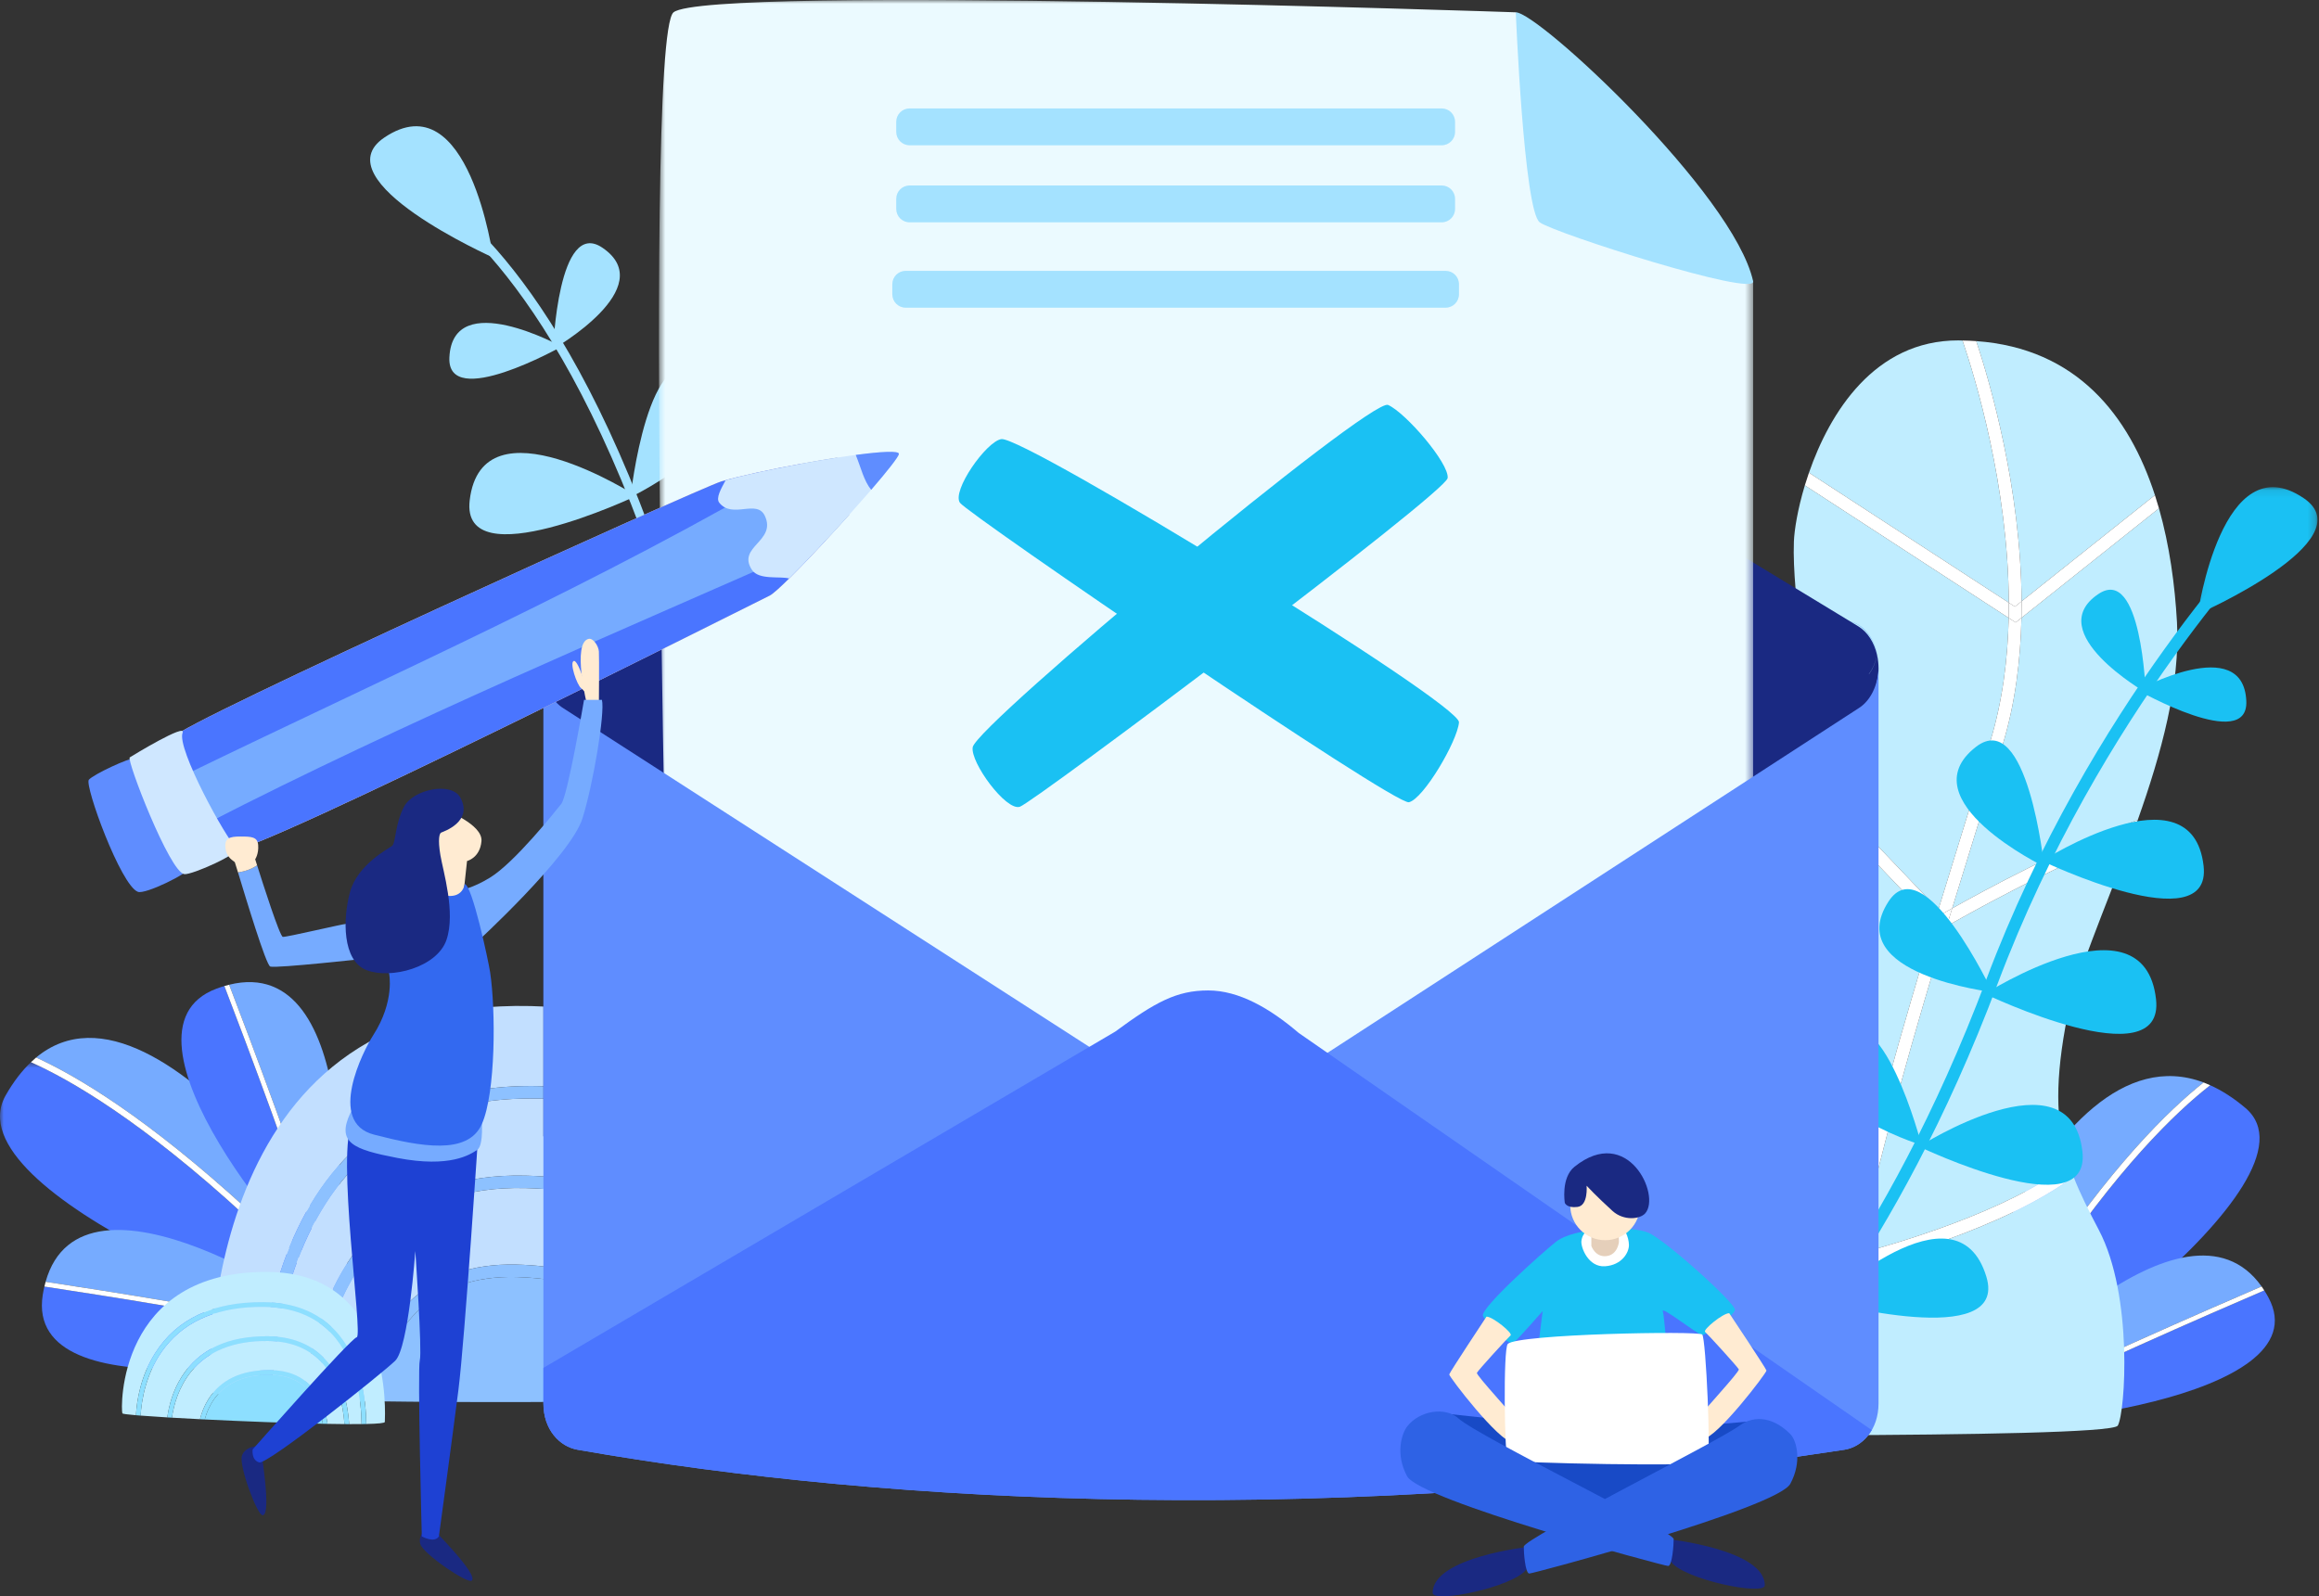 <svg height="210" viewBox="0 0 305 210" width="305" xmlns="http://www.w3.org/2000/svg" xmlns:xlink="http://www.w3.org/1999/xlink"><rect x="0" y="0" width="305" height="210" fill="#333333" stroke="none"/><mask id="a" fill="#fff"><path d="m0 .74h49.208v35.819h-49.208z" fill="#fff" fill-rule="evenodd"/></mask><mask id="b" fill="#fff"><path d="m.054.086h15.745v16.712h-15.745z" fill="#fff" fill-rule="evenodd"/></mask><mask id="c" fill="#fff"><path d="m.666 0h143.909v159.598h-143.909z" fill="#fff" fill-rule="evenodd"/></mask><g fill="none" fill-rule="evenodd"><path d="m4.749 139.123c16.728-13.891 45.988 32.664 45.282 36.095-3.728-3.441-9.208-8.487-17.233-15.86-13.473-12.377-22.785-17.843-28.049-20.235" fill="#76abff"/><path d="m32.25 20.954c7.833 7.196 13.237 12.172 16.958 15.604-6.956.108-55.81-18.574-48.457-31.466 1.026-1.8 2.138-3.232 3.316-4.353 5.138 2.297 14.567 7.706 28.183 20.215" fill="#4a75ff" mask="url(#a)" transform="translate(0 139)"/><path d="m49.208 175.559c-3.721-3.433-9.124-8.408-16.958-15.604-13.616-12.509-23.044-17.918-28.182-20.215.225-.214.452-.425.682-.617 5.263 2.392 14.575 7.859 28.048 20.236 8.026 7.373 13.505 12.419 17.233 15.859-.009.046-.019.09-.039.12-.096.146-.369.215-.784.221" fill="#fff"/><path d="m44.997 175.519c-12.318-2.767-32.046-5.841-38.998-6.894 4.806-17.143 35.885 2.977 38.998 6.894" fill="#76abff"/><path d="m5.623 170.351c.061-.381.135-.744.216-1.097 6.94 1.051 26.993 4.172 39.293 6.956-2.429 2.35-42.012 9.936-39.509-5.859" fill="#4a75ff"/><path d="m45.252 176.029c-.009.057-.054.117-.12.182-12.3-2.785-32.353-5.906-39.293-6.956.05-.215.103-.425.161-.629 6.951 1.052 26.68 4.127 38.998 6.893.179.227.272.403.254.51" fill="#fff"/><path d="m43.412 166.857c-3.68-12.076-10.756-30.747-13.274-37.311 17.278-4.293 15.142 32.669 13.274 37.311" fill="#76abff"/><path d="m28.451 130.072c.362-.137.714-.251 1.061-.354 2.515 6.552 9.709 25.529 13.366 37.598-3.242-.951-29.396-31.617-14.427-37.244" fill="#4a75ff"/><path d="m43.094 167.331c-.053.02-.128.011-.217-.015-3.657-12.069-10.851-31.046-13.366-37.598.211-.064.42-.12.626-.171 2.519 6.563 9.594 25.234 13.274 37.31-.108.269-.214.436-.317.474" fill="#fff"/><path d="m289.824 142.404c-20.951-7.865-36.273 41.998-34.532 44.885 2.702-4.117 6.677-10.157 12.503-18.989 9.782-14.825 17.472-22.298 22.029-25.896" fill="#76abff"/><path d="m268.523 168.684c-5.687 8.62-9.607 14.576-12.304 18.684 7.006-1.821 50.36-32.053 39.108-41.605-1.571-1.333-3.117-2.312-4.635-2.994-4.459 3.478-12.283 10.933-22.169 25.915" fill="#4a75ff"/><path d="m256.219 187.368c2.697-4.107 6.616-10.063 12.304-18.684 9.885-14.982 17.71-22.437 22.169-25.915-.29-.13-.58-.256-.869-.365-4.557 3.598-12.247 11.071-22.029 25.897-5.826 8.831-9.801 14.871-12.503 18.988.023.038.046.075.075.097.14.103.436.09.853-.018" fill="#fff"/><path d="m260.428 186.171c11.516-5.878 30.369-14.072 37.021-16.934-9.977-14.069-35.08 12.559-37.021 16.934" fill="#76abff"/><path d="m298.347 170.684c-.176-.326-.359-.631-.547-.925-6.641 2.855-25.805 11.182-37.298 17.071 3.142 1.439 45.108-2.654 37.845-16.146" fill="#4a75ff"/><path d="m260.327 186.7c.026.048.089.09.175.13 11.493-5.889 30.657-14.216 37.298-17.07-.115-.18-.231-.354-.35-.522-6.652 2.861-25.505 11.056-37.021 16.934-.112.253-.152.436-.102.528" fill="#fff"/><path d="m261.788 97.45c-1.019 3.349-2.137 6.953-3.318 10.757-1.125 3.625-2.317 7.473-3.533 11.453l-17.457-18.32c.751-11.006-1.824-22.542-1.543-30.091.057-1.52.491-4.251 1.44-7.398l26.808 17.44c-.117 5.433-.812 10.945-2.397 16.159" fill="#c0edff"/><path d="m259.923 44.874c13.211.947 20.091 9.767 23.498 20.264l-17.538 13.969c-.091-14.948-4.183-28.88-5.96-34.233" fill="#c0edff"/><path d="m260.083 108.707c1.181-3.807 2.301-7.414 3.32-10.768 1.637-5.381 2.348-11.065 2.464-16.66l18.084-14.404c1.398 4.912 2.098 10.104 2.369 14.975.453 8.16-2.065 17.294-5.156 26.011-9.518 3.483-20.193 9.269-24.413 11.639 1.146-3.744 2.269-7.369 3.332-10.793" fill="#c0edff"/><path d="m264.199 79.286-26.28-17.097c2.734-7.891 8.618-17.417 19.643-17.407.189 0 .367.014.554.017 1.608 4.721 6.025 19.094 6.083 34.487" fill="#c0edff"/><path d="m242.896 163.848c-3.434-5.731-14.162-23.79-19.383-34.301 3.817-4.498 7.542-8.629 10.393-14.133 1.896-3.66 2.893-7.695 3.362-11.847l17.102 17.947c-4.03 13.257-8.29 28.033-11.474 42.334" fill="#c0edff"/><path d="m208.133 159.05c3.241-13.864 8.73-21.538 14.195-28.096 6.07 12.08 18.409 32.592 20.05 35.31-1.677 7.811-3.01 15.44-3.776 22.558-14.948.047-28.545-.038-29.291-.008-1.677.066-6.923-5.184-1.178-29.764" fill="#c0edff"/><path d="m256.034 121.85c1.969-1.13 13.795-7.827 24.379-11.904-3.573 9.741-7.637 18.806-8.779 25.178-1.458 8.136-1.117 13.205.477 18.019-8.198 6.325-23.215 10.605-27.723 11.79 3.2-14.522 7.543-29.593 11.646-43.083" fill="#c0edff"/><path d="m272.709 154.79c.874 2.234 2.001 4.482 3.341 7.031 4.54 8.637 3.47 24.004 2.488 25.723-.529.925-20.052 1.203-38.235 1.272.757-6.953 2.056-14.401 3.691-22.034 3.253-.809 19.46-5.087 28.715-11.992" fill="#c0edff"/><g fill="#fff"><path d="m254.937 119.66c1.216-3.979 2.408-7.828 3.533-11.453 1.181-3.804 2.299-7.408 3.318-10.757 1.585-5.214 2.28-10.726 2.398-16.159l.918.598.763-.609c-.116 5.595-.827 11.278-2.464 16.66-1.019 3.354-2.139 6.961-3.32 10.768-1.063 3.424-2.186 7.049-3.332 10.793-.516.29-.969.547-1.277.722z"/><path d="m265.883 79.108-.879.701-.805-.523c-.057-15.393-4.475-29.766-6.083-34.488.614.01 1.218.034 1.807.077 1.777 5.352 5.869 19.285 5.96 34.233"/><path d="m242.896 163.848c3.184-14.301 7.444-29.077 11.474-42.334l.799.839.576-.337c.013-.008.115-.066.289-.166-4.103 13.49-8.447 28.56-11.646 43.083-.28.074-.533.14-.727.188-.182-.302-.446-.741-.765-1.273"/><path d="m242.538 166.529.318.526.599-.141c.077-.019.262-.063.539-.132-1.635 7.633-2.934 15.081-3.691 22.034-.569.003-1.136.005-1.702.007.767-7.118 2.1-14.747 3.777-22.559.073.121.131.217.16.265"/><path d="m264.185 81.29-26.809-17.439c.164-.542.347-1.099.542-1.663l26.281 17.097c.002.667 0 1.335-.014 2.005"/><path d="m265.883 79.108 17.538-13.97c.187.574.364 1.155.53 1.738l-18.084 14.404c.015-.726.02-1.45.016-2.172"/><path d="m264.185 81.29c.014-.67.016-1.338.014-2.005l.804.524.879-.702c.005.722-.001 1.447-.016 2.172l-.763.609z"/><path d="m254.37 121.514-17.102-17.947c.083-.74.16-1.482.211-2.228l17.457 18.321c-.189.618-.376 1.23-.566 1.854"/><path d="m256.751 119.5c4.22-2.37 14.895-8.156 24.412-11.639-.247.698-.496 1.393-.75 2.084-10.584 4.077-22.411 10.775-24.379 11.905.24-.791.478-1.571.717-2.35"/><path d="m255.169 122.353-.799-.839c.19-.624.378-1.236.567-1.854l.536.563c.308-.176.761-.433 1.278-.723-.239.78-.477 1.559-.717 2.35-.174.1-.276.158-.289.166z"/><path d="m244.388 164.933c4.508-1.185 19.525-5.465 27.723-11.79.182.55.383 1.099.598 1.646-9.256 6.906-25.463 11.183-28.715 11.993.132-.617.258-1.23.394-1.849"/><path d="m242.378 166.264c-1.641-2.718-13.98-23.229-20.05-35.31.396-.474.791-.942 1.186-1.407 5.221 10.511 15.949 28.57 19.383 34.301-.18.809-.346 1.61-.519 2.416"/><path d="m243.661 165.121c.194-.049.447-.114.727-.188-.137.619-.263 1.232-.394 1.848-.278.069-.463.113-.54.132l-.599.142-.318-.527c-.029-.048-.086-.143-.16-.264.173-.806.339-1.608.519-2.416.319.532.582.97.765 1.273"/></g><path d="m232.138 182.721-1.116-1.133c.166-.163 16.674-16.718 30.221-52.732 13.679-36.372 36.572-59.623 36.802-59.855l1.129 1.123c-.228.228-22.889 23.254-36.442 59.291-13.682 36.376-30.426 53.141-30.594 53.306" fill="#1ac1f3"/><path d="m13.995 1.541c8.146 5.535-13.941 15.257-13.941 15.257s3.194-22.56 13.941-15.257" fill="#1ac1f3" mask="url(#b)" transform="translate(289 64)"/><path d="m295.44 92.229c.294 6.84-14.296-1.442-14.296-1.442s13.907-7.583 14.296 1.442" fill="#1ac1f3"/><path d="m275.979 78.148c5.683-3.819 6.227 12.95 6.227 12.95s-13.725-7.911-6.227-12.95" fill="#1ac1f3"/><path d="m289.822 113.919c1.138 10.061-21.239-.657-21.239-.657s19.738-12.617 21.239.657" fill="#1ac1f3"/><path d="m283.565 131.444c1.206 10.665-22.512-.696-22.512-.696s20.921-13.374 22.512.696" fill="#1ac1f3"/><path d="m273.885 151.503c1.151 10.182-21.492-.665-21.492-.665s19.973-12.768 21.492.665" fill="#1ac1f3"/><path d="m261.252 167.957c2.972 9.806-21.259 3.229-21.259 3.229s17.338-16.167 21.259-3.229" fill="#1ac1f3"/><path d="m259.861 98.27c6.809-5.314 8.994 15.737 8.994 15.737s-17.978-8.725-8.994-15.737" fill="#1ac1f3"/><path d="m248.37 118.615c4.68-7.259 13.673 11.9 13.673 11.9s-19.848-2.322-13.673-11.9" fill="#1ac1f3"/><path d="m241.497 136.422c5.944-6.267 11.23 14.228 11.23 14.228s-19.073-5.96-11.23-14.228" fill="#1ac1f3"/><path d="m235.342 153.647c7.796-3.717 5.379 17.31 5.379 17.31s-15.666-12.406-5.379-17.31" fill="#1ac1f3"/><path d="m69.1 156.298h-.031c-7.691-.187-13.929 1.996-18.541 6.484-6.214 6.05-8.292 15.028-8.952 21.408 1.827.049 3.791.091 5.857.127.808-4.29 2.558-9.301 6.313-12.956 3.552-3.459 8.318-5.141 14.167-5 .008 0 .016.001.023.001 9.951.247 17.049 3.891 21.099 10.836 1.377 2.361 2.201 4.82 2.689 7.046 3.454-.054 6.73-.118 9.739-.189-.474-4.417-1.964-10.723-6.11-16.209-5.57-7.369-14.403-11.255-26.253-11.548" fill="#c2dfff"/><path d="m69.793 132.352c-43.542-1.053-42.133 48.148-42.194 50.604-.01.399 2.393.706 6.407.935.371-8.134 2.467-22.822 12.177-32.276 6.204-6.039 14.544-8.976 24.789-8.729.013.001.028.001.041.002 17.494.433 29.963 6.82 37.064 18.989 4.717 8.084 5.821 16.789 5.88 21.76 2.915-.148 4.648-.308 4.734-.471.644-1.207 3.682-49.543-48.898-50.814" fill="#c2dfff"/><path d="m49.386 161.611c4.938-4.809 11.575-7.146 19.722-6.949h.033c13.896.344 23.804 5.424 29.449 15.1 2.912 4.992 4.08 10.278 4.478 14.254 3.602-.091 6.757-.193 9.271-.302-.078-5.154-1.307-15.475-7.802-24.24-7.073-9.544-18.366-14.574-33.565-14.95h-.039c-9.789-.237-17.731 2.544-23.607 8.264-9.318 9.071-11.328 23.299-11.684 31.188 1.306.062 2.742.117 4.293.165.677-6.644 2.85-16.104 9.451-22.53" fill="#c2dfff"/><path d="m86.196 175.911c-3.915-5.046-10.072-7.708-18.3-7.911-.008 0-.014-.001-.022-.001-5.392-.13-9.761 1.395-12.986 4.535-3.386 3.296-5.017 7.839-5.797 11.809 12.24.179 27.724.122 40.984-.073-.628-2.643-1.781-5.656-3.879-8.359" fill="#8dc1ff"/><path d="m71.013 142.888c-.013-.001-.027-.001-.041-.002-10.245-.247-18.585 2.69-24.789 8.729-9.71 9.454-11.805 24.142-12.176 32.276.519.029 1.063.058 1.635.085.356-7.89 2.366-22.117 11.684-31.189 5.876-5.719 13.818-8.501 23.607-8.263h.039c15.199.376 26.492 5.406 33.565 14.95 6.495 8.765 7.724 19.086 7.802 24.239.576-.025 1.112-.051 1.618-.076-.058-4.971-1.163-13.676-5.88-21.76-7.101-12.169-19.569-18.556-37.064-18.989" fill="#8dc1ff"/><path d="m50.528 162.783c4.611-4.488 10.85-6.671 18.541-6.484l.02-.819-.02.819h.031c11.85.293 20.683 4.178 26.253 11.547 4.146 5.487 5.636 11.792 6.11 16.209.544-.012 1.08-.025 1.605-.039-.398-3.976-1.566-9.262-4.478-14.254-5.645-9.676-15.553-14.756-29.449-15.1h-.033c-8.147-.197-14.784 2.141-19.722 6.949-6.601 6.426-8.775 15.886-9.451 22.53.534.018 1.08.034 1.64.049.661-6.38 2.739-15.357 8.953-21.407" fill="#8dc1ff"/><path d="m67.936 166.363c-.007 0-.015-.001-.023-.001l-.019.818.019-.818c-5.849-.142-10.615 1.54-14.167 4.999-3.755 3.655-5.505 8.666-6.313 12.956.545.009 1.098.018 1.657.025.781-3.969 2.411-8.512 5.798-11.808 3.225-3.14 7.594-4.665 12.986-4.535.007 0 .014.001.022.001 8.228.203 14.385 2.865 18.3 7.911 2.097 2.703 3.251 5.716 3.879 8.359.552-.009 1.104-.016 1.649-.025-.488-2.227-1.312-4.686-2.689-7.046-4.05-6.945-11.148-10.59-21.099-10.836" fill="#8dc1ff"/><path d="m98.12 102.269c-.098-.218-9.848-21.883-13.81-32.525-13.798-37.07-29.282-44.176-29.436-44.245l.454-1.049c.649.279 16.054 7.281 30.055 44.894 3.948 10.609 13.683 32.238 13.78 32.455z" fill="#a4e2ff"/><path d="m50.554 18.091c-8.422 5.67 14.305 15.791 14.305 15.791s-3.192-23.272-14.305-15.791" fill="#a4e2ff"/><path d="m59.104 47.019c-.334 7.051 14.746-1.423 14.746-1.423s-14.305-7.881-14.746 1.423" fill="#a4e2ff"/><path d="m79.231 32.589c-5.842-3.964-6.478 13.322-6.478 13.322s14.186-8.093 6.478-13.322" fill="#a4e2ff"/><path d="m75.551 83.348c-.334 7.052 14.746-1.423 14.746-1.423s-14.306-7.88-14.746 1.423" fill="#a4e2ff"/><path d="m95.677 68.918c-5.842-3.963-6.478 13.323-6.478 13.323s14.186-8.094 6.478-13.323" fill="#a4e2ff"/><path d="m61.775 65.822c-1.218 10.368 21.9-.583 21.9-.583s-20.293-13.096-21.9.583" fill="#a4e2ff"/><path d="m92.268 49.222c-6.996-5.51-9.342 16.185-9.342 16.185s18.573-8.916 9.342-16.185" fill="#a4e2ff"/><path d="m247.065 87.582c-.002-.114-.006-.228-.013-.339.006.112.012.225.013.339" fill="#005ef0"/><path d="m247.069 87.688c0-.036-.003-.071-.004-.106.001.044.003.088.003.134 0-.009.001-.019.001-.028" fill="#0f3872"/><path d="m247.052 87.243c-.023-.427-.078-.84-.165-1.237-.001.006-.002.011-.003.017.085.389.143.796.168 1.22" fill="#0f3872"/><path d="m242.567 81.642c.111.001.221.011.331.022-.11-.012-.22-.019-.331-.022" fill="#005ef0"/><path d="m242.897 81.665c1.833.22 3.455 1.926 3.986 4.358.002-.005.003-.011.004-.017-.514-2.371-2.086-4.14-3.99-4.341" fill="#005ef0"/><path d="m247.069 87.904c0-.581-.063-1.149-.182-1.69-.203.939-.575 1.782-1.067 2.472h-.022c.495-.686.876-1.531 1.086-2.49-.366-1.657-1.254-3.057-2.47-3.796l-71.344-43.325c-1.126-.685-2.275-1.279-3.439-1.787-1.143-.499-2.301-.913-3.47-1.243-4.544-1.282-9.24-1.282-13.784 0-1.168.33-2.327.744-3.47 1.243-1.164.508-2.312 1.102-3.439 1.787l-71.344 43.325c-1.217.739-2.105 2.139-2.471 3.796.21.959.591 1.804 1.087 2.49h-.023c-.491-.69-.863-1.533-1.067-2.472-.118.541-.182 1.108-.182 1.69 0 .266.018.525.042.782h-.042v60.806h175.416v-59.888c.119-.54.185-1.109.185-1.7" fill="#1a2982"/><path d="m144.575 159.598h-141.988s-4.323-154.516 0-157.979c4.55-3.644 110.774 0 110.774 0l31.214 35.375z" fill="#ebfaff" mask="url(#c)" transform="translate(86)"/><path d="m199.361 1.619c2.989.009 28.658 23.86 31.214 35.374.488 2.196-26.161-6.325-28.067-7.744-2.089-1.558-3.147-27.63-3.147-27.63" fill="#a4e2ff"/><path d="m189.614 19.113h-69.981c-.972 0-1.76-.788-1.76-1.76v-1.33c0-.972.788-1.759 1.76-1.759h69.981c.972 0 1.76.787 1.76 1.759v1.33c0 .972-.788 1.76-1.76 1.76" fill="#a4e2ff"/><path d="m189.614 29.249h-69.981c-.972 0-1.76-.788-1.76-1.76v-1.33c0-.972.788-1.76 1.76-1.76h69.981c.972 0 1.76.788 1.76 1.76v1.33c0 .972-.788 1.76-1.76 1.76" fill="#a4e2ff"/><path d="m190.129 40.479h-71.011c-.971 0-1.76-.787-1.76-1.759v-1.33c0-.972.789-1.76 1.76-1.76h71.011c.972 0 1.76.788 1.76 1.76v1.33c0 .972-.788 1.759-1.76 1.759" fill="#a4e2ff"/><path d="m35.242 176.413h.011c2.917.031 5.252.94 6.94 2.703 2.275 2.374 2.944 5.803 3.11 8.23-.693-.006-1.438-.016-2.221-.03-.25-1.636-.847-3.558-2.221-4.993-1.301-1.357-3.084-2.057-5.303-2.081h-.008c-3.774-.038-6.512 1.249-8.138 3.827-.553.876-.898 1.797-1.112 2.634-1.308-.065-2.549-.134-3.688-.2.238-1.667.886-4.037 2.529-6.061 2.208-2.718 5.607-4.074 10.101-4.029" fill="#c0edff"/><path d="m35.296 167.331c16.513.177 15.329 18.802 15.319 19.732-.002.152-.916.237-2.44.27-.033-3.087-.633-8.68-4.188-12.391-2.271-2.37-5.392-3.593-9.277-3.634h-.016c-6.634-.068-11.443 2.188-14.295 6.705-1.894 3.001-2.427 6.285-2.515 8.168-1.103-.095-1.757-.179-1.788-.242-.228-.465-.74-18.821 19.2-18.608" fill="#c0edff"/><path d="m42.642 178.687c-1.808-1.888-4.291-2.86-7.381-2.894h-.013c-5.27-.053-9.091 1.741-11.358 5.332-1.169 1.853-1.682 3.841-1.885 5.342-1.363-.082-2.558-.162-3.509-.237.098-1.951.7-5.846 3.277-9.081 2.806-3.524 7.152-5.279 12.916-5.222.005 0 .01 0 .015.001 3.712.039 6.685 1.198 8.835 3.444 3.411 3.56 3.985 8.977 4.015 11.971-.495.006-1.04.008-1.628.006-.169-2.526-.867-6.14-3.284-8.662" fill="#c0edff"/><path d="m28.505 183.619c1.55-1.859 3.918-2.787 7.039-2.756.003.001.005.001.008.001 2.045.022 3.681.657 4.861 1.89 1.239 1.294 1.798 3.036 2.041 4.551-4.641-.094-10.507-.321-15.529-.57.273-.993.749-2.119 1.58-3.116" fill="#8ddfff"/><path d="m34.695 171.307h.016c3.885.041 7.006 1.265 9.277 3.635 3.555 3.711 4.154 9.303 4.187 12.39-.197.005-.403.008-.621.011-.03-2.994-.604-8.411-4.014-11.972-2.151-2.245-5.124-3.404-8.836-3.443-.005-.001-.01-.001-.015-.001-5.764-.058-10.11 1.698-12.916 5.222-2.577 3.235-3.179 7.13-3.276 9.081-.219-.017-.421-.033-.613-.05.088-1.883.622-5.167 2.516-8.168 2.851-4.517 7.66-6.772 14.295-6.705" fill="#8ddfff"/><path d="m42.194 179.117c-1.688-1.763-4.023-2.672-6.94-2.703l.003-.31-.003.31h-.011c-4.494-.045-7.893 1.31-10.101 4.029-1.643 2.024-2.291 4.394-2.529 6.061-.206-.012-.409-.024-.608-.036.204-1.501.716-3.49 1.885-5.342 2.267-3.592 6.089-5.386 11.359-5.332h.012c3.09.033 5.574 1.006 7.381 2.893 2.417 2.523 3.115 6.136 3.284 8.662-.203 0-.41-.002-.623-.003-.165-2.426-.835-5.855-3.109-8.229" fill="#8ddfff"/><path d="m35.55 180.243h.009l-.004.311.004-.311c2.218.023 4.002.724 5.302 2.081 1.375 1.435 1.972 3.356 2.221 4.993-.207-.004-.416-.008-.628-.012-.243-1.515-.801-3.257-2.041-4.551-1.18-1.233-2.816-1.868-4.861-1.89-.002 0-.005 0-.008-.001-3.12-.031-5.489.897-7.039 2.756-.83.997-1.307 2.123-1.58 3.116-.209-.01-.418-.02-.625-.031.214-.837.56-1.758 1.113-2.634 1.626-2.578 4.364-3.865 8.137-3.827" fill="#8ddfff"/><path d="m247.069 87.716c-.009 2.358-1.044 4.497-2.655 5.476l-69.822 45.314-1.243.807c-.624.38-1.256.728-1.893 1.053l.487.352-24.63-.519c-.526-.277-1.049-.572-1.567-.886l-1.543-.993-70.079-45.128c-1.611-.979-2.646-3.117-2.656-5.476.001.012 0 .021 0 .033v96.864c0 3.503 2.163 5.699 4.485 6.107 41.406 7.272 99.846 10.273 166.631 0 2.331-.359 4.485-2.604 4.485-6.107v-96.865c0-.011-.001-.021 0-.032" fill="#5f8dff"/><path d="m242.583 190.72c1.41-.218 2.751-1.128 3.594-2.585l-75.369-52.246c-3.813-3.261-7.871-5.591-11.908-5.591-4.153 0-6.958 1.538-12.235 5.423l-75.197 44.231v4.662c0 3.502 2.162 5.698 4.484 6.106 41.406 7.272 99.847 10.273 166.631 0" fill="#4a75ff"/><path d="m131.695 57.767c-1.988.316-6.563 6.838-5.433 8.383s57.137 39.822 59.043 39.388 6.364-7.999 6.583-10.51c.22-2.512-57.26-37.728-60.193-37.261" fill="#1ac1f3"/><path d="m127.934 98.297c-.34 1.984 4.366 8.413 6.192 7.839s56.072-41.309 56.273-43.253c.202-1.944-5.529-8.597-7.837-9.612s-54.128 42.098-54.628 45.026" fill="#1ac1f3"/><path d="m22.895 96.922c-.224 1.471 4.843 14.978 7.068 15.146 3.777.287 69.359-32.793 71.255-33.707 1.059-.509 6.155-5.83 10.495-10.668-3.766-2.319 4.05-5.972.765-7.167-.942-.026-1.746-.12-2.449-.311-5.406.842-12.04 2.189-15.143 3.112-2.832.843-71.766 32.124-71.991 33.595" fill="#ffd4b3"/><path d="m27.087 108.381c1.074 2.085 2.133 3.631 2.876 3.688 3.777.286 69.359-32.794 71.255-33.708.819-.394 4.05-3.664 7.478-7.361-27.905 10.956-55.331 22.94-81.609 37.381" fill="#4a75ff"/><path d="m22.895 96.922c-.08.525.517 2.586 1.415 5.022 28.205-11.182 55.352-24.631 81.158-40.953-4.175.764-8.318 1.662-10.582 2.336-2.832.843-71.766 32.124-71.991 33.595" fill="#4a75ff"/><path d="m24.31 101.945c.778 2.111 1.782 4.505 2.777 6.437 26.64-13.678 54.04-25.163 81.609-37.381 1.008-1.086 2.031-2.208 3.017-3.307-3.766-2.319 4.05-5.973.765-7.168-.942-.025-1.746-.119-2.449-.31-1.462.227-3.013.493-4.561.776-27.117 15.978-53.268 27.406-81.158 40.953" fill="#76abff"/><path d="m94.602 66.136c1.716 2.172 4.947-.516 5.994 1.729 1.571 3.365-3.709 4.036-1.706 7.093.913 1.393 3.684.805 4.902 1.145 2.138-2.107 5.179-5.353 7.921-8.409 3.469-3.866 6.455-7.423 6.511-7.971.059-.57-3.631-.219-8.195.492-5.106.795-11.303 2.041-14.591 2.955-.608 1.142-1.318 2.355-.836 2.966" fill="#cfe7ff"/><path d="m114.581 64.438c2.1-2.438 3.604-4.328 3.644-4.715.047-.46-2.349-.319-5.675.125.689 1.681 1.064 3.407 2.031 4.59" fill="#5f8dff"/><path d="m18.144 117.327c.976.354 6.643-2.417 6.872-3.207s-6.643-14.235-7.297-14.355c-.654-.122-5.423 2.103-6.031 2.813-.607.711 4.194 13.926 6.456 14.749" fill="#5f8dff"/><path d="m24.231 114.998c.958.146 7.613-2.796 6.854-3.453-1.312-1.14-7.891-13.092-7.067-15.147.526-1.314-6.494 2.947-6.953 3.245-.458.298 5.235 15.061 7.166 15.355" fill="#cfe7ff"/><path d="m33.815 113.836c.755 2.396 2.987 9.369 3.385 9.414.482.054 7.908-1.714 8.343-1.711.434.002 2.803 3.616 2.807 4.545 0 0-12.112 1.337-12.807 1.069-.564-.216-3.205-8.978-4.239-12.38.886-.133 1.709-.401 2.511-.937" fill="#76abff"/><path d="m34.559 199.34c-.706.095-3.144-6.471-2.745-7.808.398-1.337 2.479-1.443 2.479-1.123 0 .322 1.461 8.771.266 8.931" fill="#1a2982"/><path d="m62.057 207.934c-.52.486-6.312-3.449-6.763-4.77-.45-1.32 1.183-2.614 1.369-2.352s6.275 6.299 5.394 7.122" fill="#1a2982"/><path d="m62.964 148.286s-1.818 27.845-2.674 34.583-2.567 19.252-2.567 19.252c-.588.936-2.246 0-2.246 0s-.582-22.006-.262-23.183c.321-1.175-.593-14.358-.593-14.358s-.883 12.727-2.648 14.438c-1.764 1.712-16.818 13.691-17.887 13.37-1.07-.321-.856-1.711-.856-1.711s12.834-14.546 13.69-14.76c.855-.214-2.781-24.706-.535-28.342 2.246-3.637 9.305-2.303 9.305-2.303z" fill="#1e41d3"/><path d="m63.34 147.067s.335 3.597-.574 4.201-3.545 2.403-10.497 1.067c-5.829-1.122-8.021-2.005-6.191-5.91 1.714-3.657 17.262.642 17.262.642" fill="#76abff"/><path d="m77.43 84.045c.578-.124 1.283.909 1.337 1.657.053.749 0 7.06 0 7.06h-1.551s-2.032-8.236.214-8.717" fill="#ffebd2"/><path d="m75.457 86.959c-.574.207.406 3.121.976 3.583.569.462 1.029 1.203 1.029 1.203s-1.337-5.026-2.005-4.786" fill="#ffebd2"/><path d="m79.167 92.067h-2.353s-2.139 12.62-2.995 13.689c-.855 1.07-6.15 7.728-9.384 9.707-2.373 1.451-3.878 1.63-3.878 1.63s-1.711 2.995 0 5.99c1.712 2.995 1.925 1.07 1.925 1.07s12.533-11.472 14.118-16.471c1.391-4.386 2.995-13.904 2.567-15.615" fill="#76abff"/><path d="m58.458 106.532s5.053 1.898 4.866 4.118c-.187 2.219-1.898 2.62-1.898 2.62l-.532 4.894h-1.687l-3.209-3.343s.829-4.706.882-4.786c.054-.08 1.578-3.503 1.578-3.503" fill="#ffebd2"/><path d="m61.119 116.291s-.2 2.046-2.767 1.484c-2.567-.561-3.891-1.484-3.891-1.484l-4.652 10.026 1.364 1.72s.801 3.655-2.086 8.148c-1.328 2.065-6.096 11.47.08 13.075 6.177 1.603 12.353 2.726 14.198-1.365 1.845-4.09 1.845-15.08 1.096-20-.232-1.527-2.34-11.394-3.342-11.604" fill="#3369f0"/><path d="m60.544 104.928c-1.163-2.133-6.206-1.097-7.409 1.203-1.203 2.299-1.07 4.786-1.578 5.16s-4.518 2.46-5.508 6.016c-.989 3.557-1.043 9.092 2.166 10.321 3.209 1.231 9.278-.374 10.508-3.984s-.453-9.059-.802-11.15c-.349-2.09-.134-2.861.107-2.967.241-.108 4.251-1.417 2.516-4.599" fill="#1a2982"/><path d="m30.89 113.444c-.107-.193-1.07-.515-1.23-1.852-.161-1.336.522-1.544 1.965-1.544 1.444 0 2.248.047 2.331 1.118.092 1.177-.392 1.871-.392 1.871s.094.303.251.8c-.802.536-1.625.803-2.511.937-.24-.792-.394-1.294-.414-1.33" fill="#ffebd2"/><path d="m204.634 163.371c-1.72 1.358-10.084 8.821-9.583 9.765.501.942 3.395 4.04 4.038 3.501.643-.538 3.804-4.158 3.804-4.158s-2.847 22.61-2.482 23.216c.365.607 11.938 4.781 11.938 4.781l8.359-4.916s-1.688-22.244-2.009-23.051c-.322-.809 4.581 3.05 5.143 3.118.563.067 4.179-2.491 4.34-3.3.16-.808-9.162-9.226-11.412-10.169-2.251-.942-9.699-.712-12.136 1.213" fill="#1ac1f3"/><path d="m190.607 186.021 22.726 2.447 17.545-1.543-1.727 6.49-18.945 5.505s-15.259-8.119-15.399-8.119-4.2-4.78-4.2-4.78" fill="#184ac6"/><path d="m195.507 173.21s-4.854 7.331-4.9 7.604c-.047.275 6.486 8.818 8.4 8.974 1.913.156.746-2.267.513-2.815-.233-.547-5.413-6.061-5.273-6.373.14-.313 4.106-4.654 4.433-4.927.327-.274-2.333-2.463-3.173-2.463" fill="#ffebd2"/><path d="m227.43 172.756s4.853 7.271 4.9 7.546c.047.273-6.486 8.876-8.4 9.032-1.913.156-.747-2.267-.513-2.815.233-.547 5.413-6.061 5.273-6.373-.14-.313-4.107-4.654-4.433-4.927-.327-.274 2.333-2.463 3.173-2.463" fill="#ffebd2"/><path d="m207.989 163.27c-.095.819.907 3.476 3.124 3.313 2.216-.164 3.152-1.82 3.129-2.824-.024-1.003-.607-2.519-1.54-2.519s-4.433-.373-4.713 2.03" fill="#fff"/><path d="m188.424 209.551c0 1.409 10.607-.742 12.342-3.096 1.735-2.353.463-2.989.463-2.989s-12.805 1.362-12.805 6.085" fill="#1a2982"/><path d="m232.111 208.555c0 1.41-10.607-.741-12.342-3.095s-.463-2.99-.463-2.99 12.805 1.362 12.805 6.085" fill="#1a2982"/><path d="m209.298 157.817v6.098s.517 1.516 2 1.33c1.484-.187 1.629-1.866 1.629-1.866l-.132-5.562z" fill="#e5cfba"/><path d="m206.522 158.564c0 2.535 2.055 4.591 4.591 4.591 2.535 0 4.591-2.056 4.591-4.591s-2.056-4.591-4.591-4.591c-2.536 0-4.591 2.056-4.591 4.591" fill="#ffebd2"/><path d="m216.387 159.617c-.684.778-2.828 1.03-4.306-.311-2.091-1.897-3.406-3.315-3.406-3.315s.234 2.6-1.191 2.786c-1.425.187-1.674-.528-1.674-.528s-.545-3.3 1.275-4.76c7.003-5.615 11.382 3.764 9.302 6.128" fill="#1a2982"/><path d="m198.306 176.802c-.625.625-.436 14.933 0 15.306s25.758.871 26.256.249-.187-16.302-.684-16.799c-.498-.498-24.265-.063-25.572 1.244" fill="#fff"/><path d="m200.411 203.466c-.014.661.182 3.542.727 3.542.544 0 32.603-8.628 34.328-11.807 1.577-2.905.83-5.699 0-6.539-2.069-2.092-4.589-2.641-6.72-1.09-2.996 2.183-28.312 14.814-28.335 15.894" fill="#2e62e5"/><path d="m220.123 202.47c.014.661-.182 3.542-.727 3.542-.544 0-32.603-8.627-34.328-11.806-1.577-2.905-.718-5.601 0-6.539 1.603-2.093 5.013-2.628 6.72-1.09 2.753 2.482 28.312 14.814 28.335 15.893" fill="#2e62e5"/></g></svg>